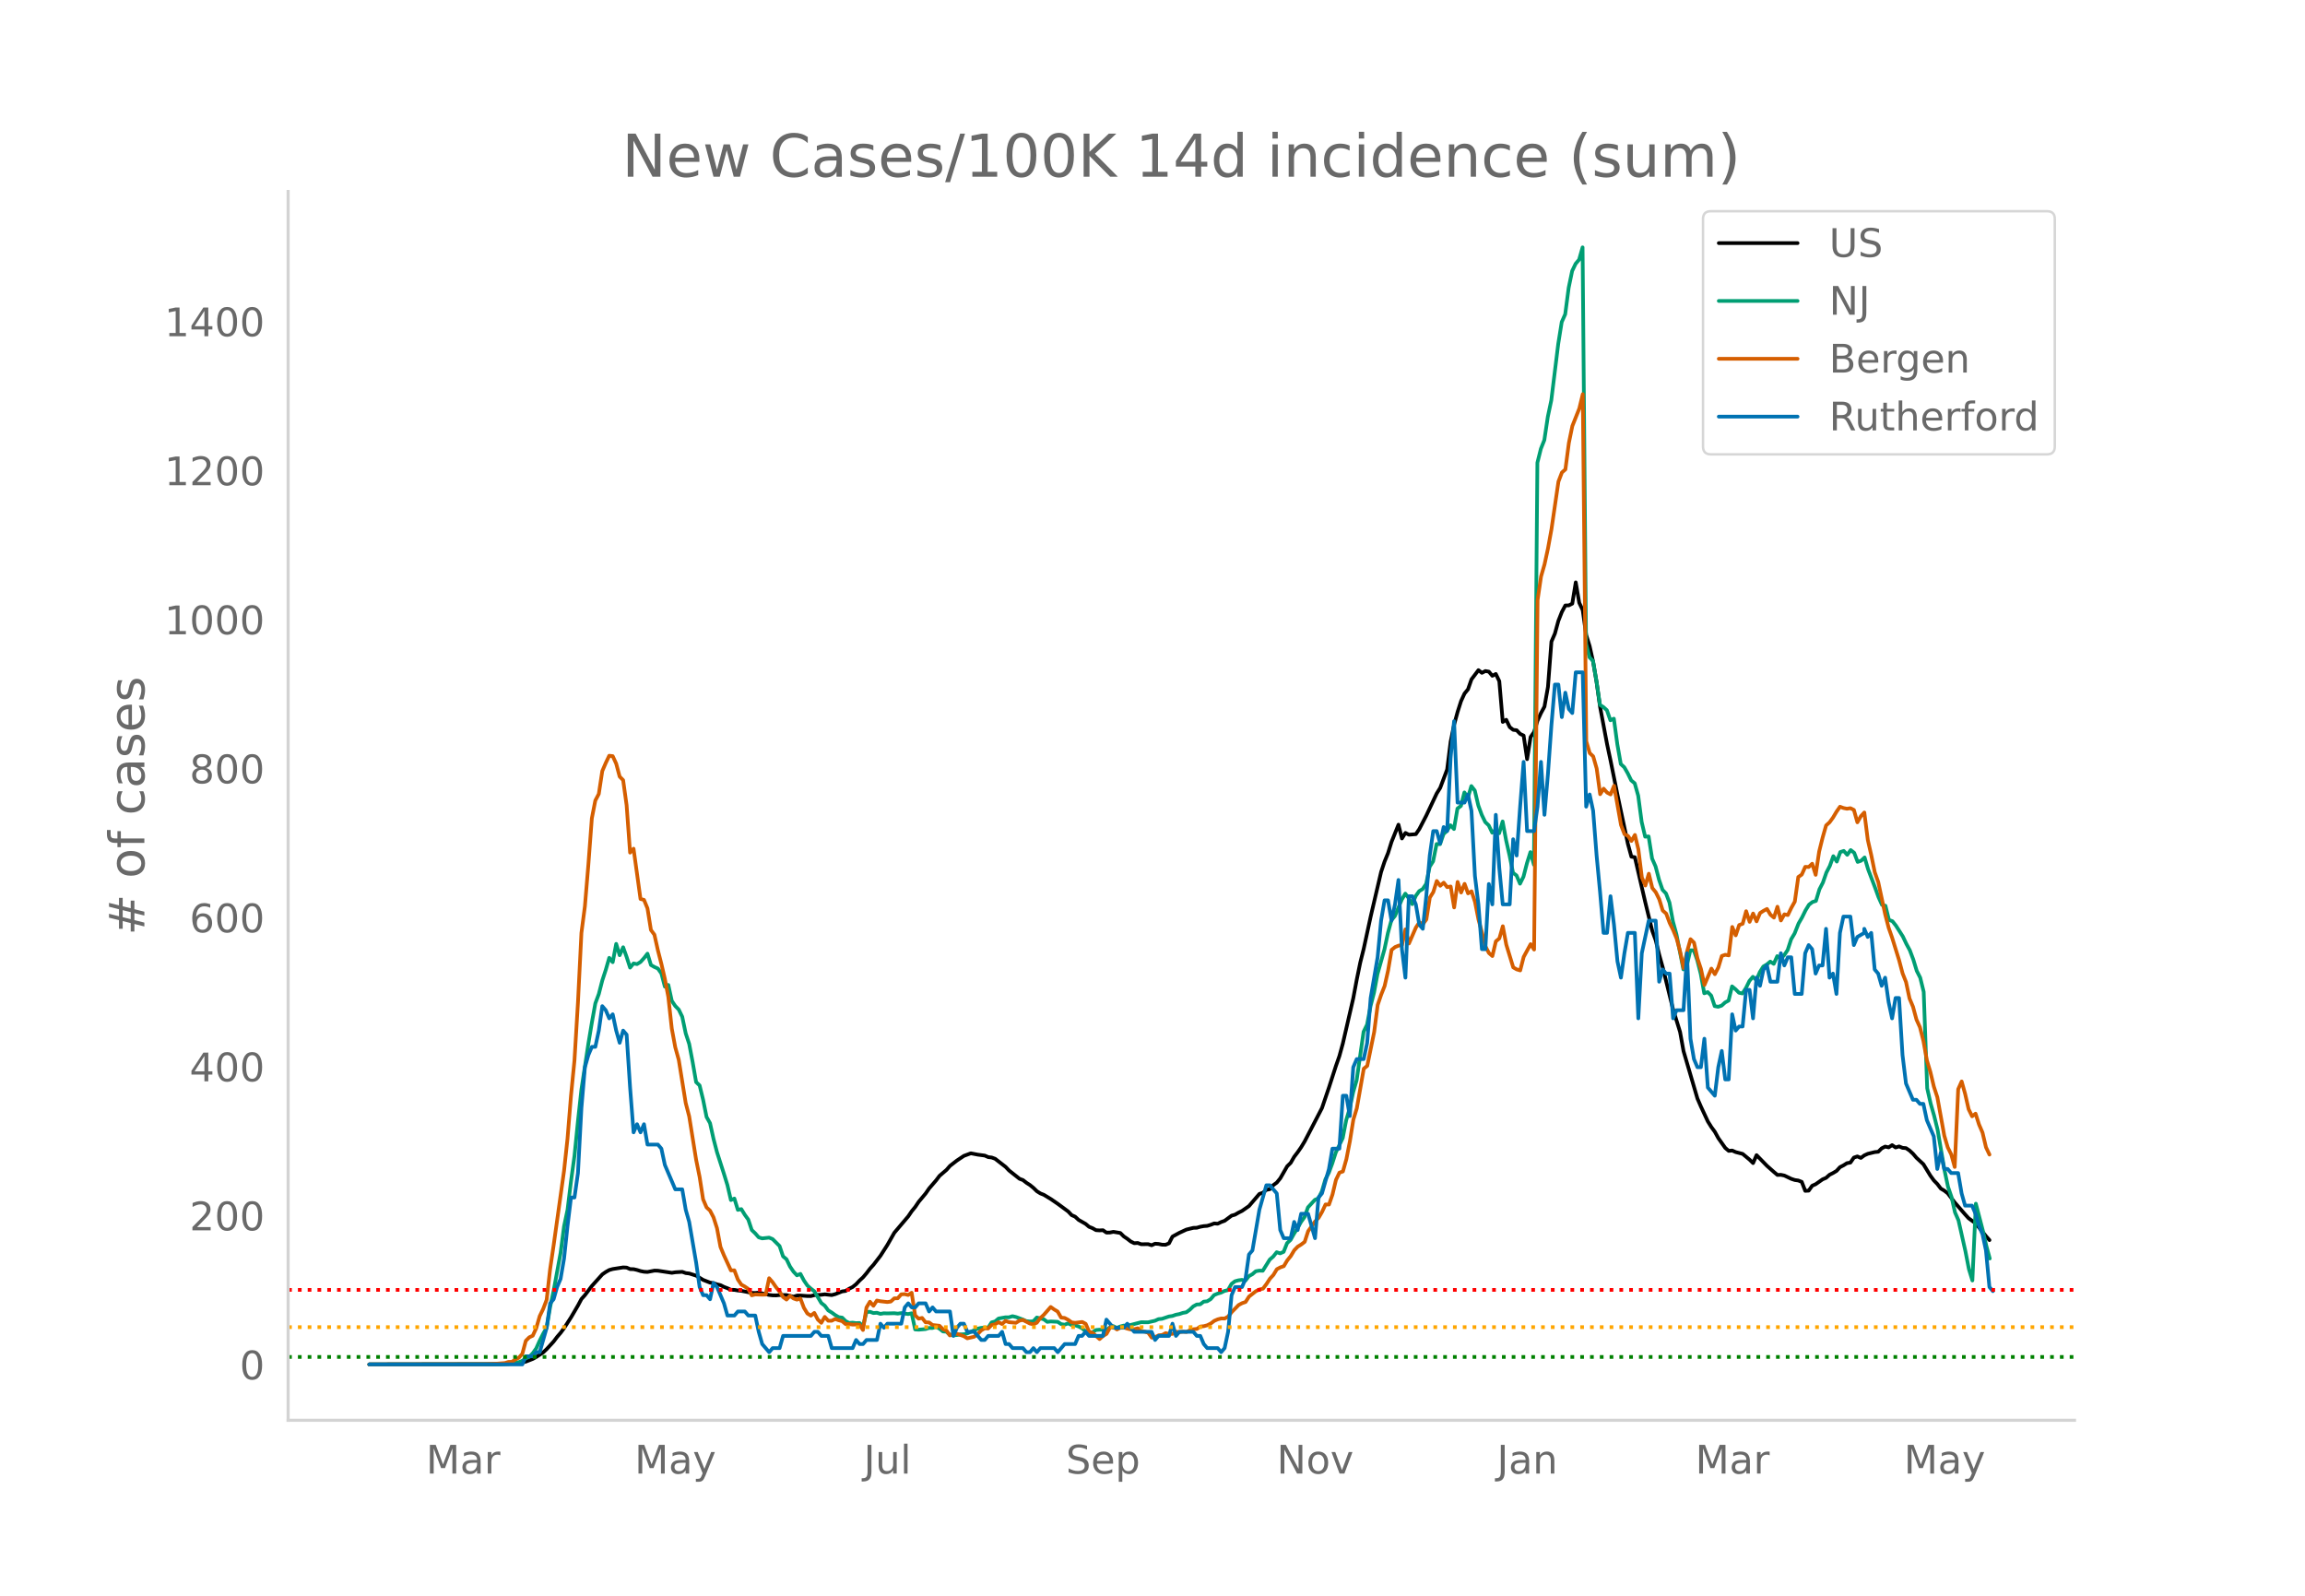 <svg height="864" viewBox="0 0 936 648" width="1248" xmlns="http://www.w3.org/2000/svg" xmlns:xlink="http://www.w3.org/1999/xlink"><defs><style>*{stroke-linecap:butt;stroke-linejoin:round}</style></defs><g id="figure_1"><path d="M0 648h936V0H0z" style="fill:#fff" id="patch_1"/><g id="axes_1"><path d="M117 576.72h725.4V77.76H117z" style="fill:none" id="patch_2"/><path clip-path="url(#pd2e41c1e1c)" d="m149.973 554.039 50.836-.089 5.648-.17 4.236-.273 1.412-.222 1.413-.366 2.824-1.1 1.412-.778 2.824-1.88 1.412-1.326 2.824-3.076 1.413-1.88 1.412-1.643 1.412-1.895 2.824-4.388 2.824-4.828 1.412-2.635 1.412-1.574 2.825-3.723 4.236-4.705 1.412-.982 1.412-.795 1.412-.396 4.237-.662 1.412.074 1.412.618 1.412.026 1.412.325 1.412.444 1.412.276 1.412.085 2.825-.55 1.412.038 5.648.862 1.412-.227 2.824-.173 1.413.5 1.412.167 2.824.887 2.824 1.718 2.824 1.105 1.412.217 1.413.499 1.412.313 1.412.713 1.412.536 1.412.657 1.412.012 1.412.252 1.412.133 4.237.847 1.412.026 1.412-.136 4.236.945 1.412.156 1.412.024 1.412-.149 2.825.01 2.824.664 1.412-.452 1.412-.023 2.824.213 1.412.008 1.413-.379 2.824-.15 1.412-.179 2.824.303 1.412-.378 2.824-1.116 1.413-.196 1.412-.877 1.412-.715 1.412-1.13 1.412-1.5 1.412-1.302 1.412-1.657 1.412-1.847 1.412-1.564 2.825-3.665 2.824-4.41 2.824-4.96 5.649-6.66 1.412-2.072 1.412-1.725 1.412-2.093 2.824-3.385 1.412-2.034 2.824-3.28 1.412-1.856 2.825-2.417 1.412-1.614 2.824-2.19 2.824-1.881 2.824-1.047 2.825.55 2.824.374 1.412.621 1.412.17 1.412.518 4.237 3.283 1.412 1.476 4.236 3.356 1.412.528 1.412 1.107 1.412.9 1.412 1.153 1.413 1.372 1.412.886 1.412.561 2.824 1.717 2.824 1.938 4.236 3.118 1.413 1.489 1.412.624 1.412 1.307 2.824 1.605 1.412 1.19 1.412.566 1.412.802 1.412.096 1.413-.075 1.412.974 1.412-.034 1.412-.283 2.824.47 1.412 1.405 1.412.945 1.412 1.105 1.413.696 1.412-.093 1.412.508 2.824-.03 1.412.446 1.412-.629 1.412.1 1.412.297 1.413.04 1.412-.586 1.412-2.745 2.824-1.537 2.824-1.305 2.824-.696 1.412-.043 1.413-.413 1.412-.258 1.412-.102 1.412-.432 1.412-.55 1.412.119 1.412-.688 1.412-.505 2.825-2.088 1.412-.403 1.412-.826 1.412-.69 2.824-1.968 4.236-4.943 1.413-.459 1.412-1.182 1.412-.279 1.412-1.635 1.412-1.034 1.412-1.728 2.824-4.91 1.412-1.377 1.413-2.454 1.412-1.843 1.412-2.031 1.412-2.333 7.06-13.603 2.825-8.302 2.824-8.746 1.412-4.03 1.412-5.144 4.236-18.378 1.412-7.525 1.413-6.898 1.412-5.623 2.824-13.07 4.236-18.109 1.412-4.242 1.412-3.45 1.413-4.544 2.824-7 1.412 5.6 1.412-2.249 1.412.727 2.824-.227 1.412-2.085 2.825-5.456 4.236-8.989 1.412-2.264 2.824-7.47 1.412-11.278 1.412-6.885 1.413-5.188 1.412-4.412 1.412-3.068 1.412-1.725 1.412-4.041 2.824-3.734 1.412 1.084 1.412-.723 1.413.247 1.412 1.68 1.412-.742 1.412 2.92 1.412 16.556 1.412-.869 1.412 2.962 1.412 1.113 1.412.173 1.413 1.476 1.412.683 1.412 9.583 1.412-8.985 1.412-2.03 1.412-4.64 1.412-3.077 1.412-2.6 1.412-7.999 1.413-18.41 1.412-3.249 1.412-5.182 1.412-3.592 1.412-2.65 1.412-.034 1.412-.711 1.412-8.638 1.412 8.284 1.413 2.995 1.412 10.09 1.412 4.55 1.412 6.368 1.412 8.3 1.412 10.026 2.824 15.042 1.412 6.638 2.825 13.994 4.236 19.95 1.412 5.165 1.412.219 4.236 18.327 2.825 11.54 1.412 3.885 1.412 5.803 1.412 5.09 4.236 17.187 2.825 9.106 1.412 7.817 5.648 19.255 1.412 3.246 2.824 6.05 1.413 2.263 1.412 1.918 1.412 2.565 2.824 3.995 1.412 1.187 1.412-.131 1.412.627 2.824.733 2.825 2.348 1.412 1.39 1.412-3.225 4.236 4.347 2.824 2.496 1.413 1.19 1.412-.042 1.412.293 2.824 1.342 1.412.467 1.412.2 1.412.545 1.412 3.655 1.413-.082 1.412-1.99 1.412-.626 2.824-1.974 1.412-.601 1.412-1.253 1.412-.712 1.412-.842 1.413-1.539 1.412-.724 1.412-.89 1.412-.241 1.412-2.028 1.412-.475 1.412.62 1.412-1.042 1.412-.64 2.825-.694 1.412-.134 1.412-1.39 1.412-.718 1.412.327 1.412-.91 1.412.954 1.412-.436 1.412.587 1.413.117 1.412.95 1.412 1.316 1.412 1.644 2.824 2.629 2.824 4.63 1.412 1.934 1.413 1.456 1.412 1.858 1.412.835 1.412 1.096 2.824 3.71 4.236 4.864 1.413 1.547 2.824 2.055 2.824 3.435 1.412 1.792 1.412 1.59h0" style="fill:none;stroke:#000;stroke-linecap:round;stroke-width:1.5" id="line2d_1"/><path clip-path="url(#pd2e41c1e1c)" d="m149.973 554.04 53.66-.099 4.236-.235 2.824-.579 1.412-.538 1.413-1.046 1.412-.542 1.412-1.498 1.412-1.963 1.412-3.15 1.412-2.818 1.412-2.449 1.412-8.407 1.412-6.568 2.825-15.373 1.412-10.806 1.412-6.704 1.412-11.582 1.412-10.311 1.412-14.117 1.412-12.907 2.825-18.592 1.412-8.5 1.412-7.814 1.412-3.801 1.412-5.492 1.412-4.306 1.412-4.895 1.412 1.758 1.412-7.426 1.413 4.609 1.412-3.243 1.412 3.934 1.412 4.347 1.412-1.703 1.412.272 1.412-.868 1.412-1.557 1.412-1.82 1.412 4.613 1.413.804 1.412.627 1.412 1.99 1.412 5.354 1.412-.688 1.412 6.47 1.412 2.084 1.412 1.451 1.412 2.91 1.413 6.744 1.412 4.282 1.412 7.43 1.412 8.104 1.412 1.321 1.412 5.778 1.412 7.044 1.412 2.51 1.412 6.371 1.413 5.42 2.824 8.792 1.412 4.575 1.412 6.07 1.412-.613 1.412 4.599 1.412-.304 1.412 2.29 1.413 1.948 1.412 4.245 1.412 1.352 1.412 1.618 1.412.43 2.824-.307 1.412.586 2.824 2.82 1.413 4.197 1.412 1.182 1.412 2.94 1.412 2.081 1.412 1.502 1.412-.586 1.412 2.654 1.412 2.061 1.412 1.27 1.413 1.07 2.824 4.763 1.412 1.1 1.412 1.91 1.412.856 1.412 1.035 1.412.838 1.412.198 1.413 1.42 1.412.747 1.412-.126 1.412.204 1.412-.068 1.412 1.335 1.412-5.75 1.412-.136 1.412.518 1.413-.113 1.412.45 1.412-.245 1.412.054 2.824-.078 1.412.16 1.412-.208 2.825.395 1.412-.32 1.412 6.564 1.412.102 2.824-.245 1.412-.456 1.412.006 1.412-.439 1.412.705 1.413 1.145 1.412.095 1.412 1.363 1.412.099 1.412-.09 1.412-.282 1.412-.037 1.412-.34 4.237-1.953 1.412-.306 1.412-.123 1.412.065 1.412-2.18 1.412-.362 1.412-1.199 2.825-.5h1.412l1.412-.45 1.412.334 2.824 1.042 1.412.65 1.412.134 1.412-.079 1.413-1.54 2.824.72 1.412 1.049 1.412-.164 2.824.14 1.412.933 1.412.239 1.412-.549 1.413.668 1.412.112 1.412.484 1.412.725 1.412 1.19 1.412.722 1.412-.242 1.412-.947 1.412-.126 2.825.04 1.412-.947 1.412-.541 1.412.695 1.412-.555 1.412-.365 1.412.085 2.825-.715 2.824-.736 2.824.03 2.824-.64 1.412-.65 1.412-.13 2.825-.947 1.412-.204 1.412-.508 1.412-.269 1.412-.477 1.412-.252 1.412-1.025 1.412-1.366 1.412-.767 1.413-.068 1.412-1.083 1.412-.153 1.412-.862 1.412-1.656 1.412-.59 1.412-.404 1.412-.692 1.412-.344 1.413-2.5 1.412-1.08 1.412-.389 1.412-.18 1.412.306 1.412-1.812 1.412-.787 1.412-1.216 1.412-.238 1.413.044 2.824-4.53 1.412-1.223 1.412-1.775 1.412.463 1.412-.613 1.412-3.56 1.412-1.288 1.413-2.544 1.412-2.245 1.412-2.49 1.412-1.973 1.412-3.972 2.824-3.055 1.412-.6 1.412-2.847 1.412-4.814 1.413-2.725 1.412-3.802 1.412-4.404 2.824-5.88 1.412-7.256 1.412-4.752 1.412-6.615 1.412-4.84 2.825-19.707 1.412-2.899 1.412-7.501 1.412-5.488 1.412-7.562 2.824-9.988 1.412-6.66 1.413-5.188 1.412-1.696 2.824-6.728 1.412-2.378 1.412 1.877 1.412 2.381 1.412-3.307 1.412-1.976 1.413-.848 1.412-2.082 1.412-6.939 1.412-2.231 1.412-7.024 1.412.061 1.412-4.091 1.412-1.376 1.412-2.204 1.412 1.516 1.413-8.305 1.412-1.073 1.412-5.478 1.412 2.18 1.412-4.762 1.412 1.833 1.412 6.019 1.412 3.86 1.412 2.912 1.413 1.335 1.412 2.974 1.412-1.179 1.412 1.418 1.412-4.804 1.412 7.634 1.412 6.248 1.412 6.997 1.412 1.052 1.413 3.349 1.412-2.865 1.412-5.467 1.412-4.497 1.412 5.127 1.412-163.242 1.412-5.658 1.412-3.553 1.412-9.453 1.413-6.68 2.824-22.953 1.412-8.833 1.412-3.165 1.412-10.764 1.412-6.8 1.412-2.943 1.412-1.662 1.413-4.994 1.412 160.919 1.412 5.576 1.412 1.407 1.412 8.281 1.412 9.61 1.412.896 1.412 1.274 1.412 4.067 1.412-.647 1.413 10.45 1.412 7.993 1.412 1.29 1.412 2.47 1.412 2.889 1.412 1.151 1.412 5.032 1.412 10.655 1.412 5.992 1.413-.095 1.412 8.986 1.412 3.202 1.412 5.39 1.412 4.084 1.412 1.498 1.412 3.714 1.412 7.678 1.412 5.167 2.825 14.274 1.412-1.646 1.412-6.125 1.412.045 1.412 4.026 1.412 5.56 1.412 7.838 1.412-.487 1.413 1.427 1.412 4.265 1.412.276 1.412-.467 1.412-1.288 1.412-.756 1.412-5.78 1.412 1.171 1.412 1.424 1.412.283 1.413-2.221 1.412-2.875 1.412-1.666 1.412 1.352 1.412-3.297 1.412-2.238 1.412-.814 1.412-1.182 1.412.913 1.413-3.134 1.412 1.09 1.412-1.458 1.412-2.116 1.412-4.357 1.412-2.364L730.35 375l1.412-2.446 1.412-2.875 1.413-2.306 1.412-1.094 1.412-.443 1.412-4.71 1.412-2.723 1.412-4.07 1.412-2.722 1.412-3.938 1.412 2.194 1.413-3.87 1.412-.467 1.412 1.581 1.412-1.918 1.412 1.09 1.412 3.717 1.412-.494 1.412-1.322 1.412 4.79 2.825 7.443 1.412 3.9 1.412 3.13 1.412.358 1.412 5.757 1.412.504 1.412 1.782 2.824 4.428 1.413 2.974 1.412 2.61 1.412 3.754 1.412 4.629 1.412 2.78 1.412 5.767 1.412 39.11 1.412 6.234 1.412 4.946 1.413 5.702 2.824 16.545 1.412 6.647 1.412 4.087 1.412 6.251 1.412 3.223 2.824 12.55 1.413 7.265 1.412 4.616 1.412-31.193 2.824 10.86 1.412 6.186 1.412 5.225h0" style="fill:none;stroke:#009e73;stroke-linecap:round;stroke-width:1.5" id="line2d_2"/><path clip-path="url(#pd2e41c1e1c)" d="m149.973 554.04 46.6-.097 4.236-.13 4.236-.325 1.412-.454 1.412-.033 1.412-.94 1.412-.747 1.412-1.558 1.413-5.29 1.412-1.429 1.412-.649 1.412-3.051 1.412-4.9 1.412-2.922 1.412-3.7 1.412-12.496 1.412-9.575 4.237-30.282 1.412-13.113 1.412-17.397 1.412-14.313 1.412-23.434 1.412-28.367 1.412-10.776 1.413-16.975 1.412-18.792 1.412-7.238 1.412-2.662 1.412-9.282 1.412-3.278 1.412-2.954 1.412.162 1.412 3.019 1.413 5.29 1.412 1.428 1.412 10.16 1.412 19.279 1.412-1.59 2.824 20.415 1.412.357 1.412 3.44 1.412 8.796 1.413 1.915 1.412 6.329 1.412 5.485 1.412 6.07 1.412 7.367 1.412 12.886 1.412 7.595 1.412 5.063 2.825 17.527 1.412 5.42 2.824 17.656 1.412 6.946 1.412 9.088 1.412 3.31 1.412 1.299 1.412 2.726 1.413 4.415 1.412 7.594 1.412 3.408 2.824 6.135 1.412-.033 1.412 3.733 1.412 2.077 1.412.779 1.413.974 1.412 2.596 1.412-.357 2.824.098 1.412-.033 1.412-6.653 1.412 1.622 1.412 2.045 1.412 1.753 1.413 2.207 1.412 1.038 1.412-1.525 1.412 1.071 1.412.487 1.412-.454 1.412 3.765 1.412 2.304 1.412.876 1.413-1.103 1.412 2.694 1.412 1.33 1.412-2.401 1.412 1.558h1.412l1.412-.714 1.412.519 1.412.357 1.413 1.2h1.412l1.412.195 1.412-.032 1.412.097 1.412 2.143 1.412-9.12 1.412-2.37 1.412 1.655 1.413-2.142 1.412.292 2.824.325 1.412-.195 1.412-1.298 1.412-.033 1.412-1.59 1.412-.098 1.413.357 1.412-.908 1.412 9.185 1.412 1.33 1.412-.291 1.412 1.785 1.412.032 1.412 1.039 2.824.324 1.413 1.364 1.412.551 1.412 2.013 1.412-.78 1.412.098 2.824.974 1.412.876 2.825-.65 1.412-1.103 1.412-1.46 1.412-.844 1.412.065 1.412-1.428 1.412-.292 1.412-.844 1.412.746 1.413-1.266 1.412.52 2.824.26 1.412-.877 1.412-.292 2.824 1.46 1.412.325 1.413-.649 1.412-1.883 1.412-1.298 2.824-3.213 1.412 1.006 1.412.844 1.412 2.467 1.412.13 1.412.746L435.22 537l1.412.162 2.824-.357 1.412.747 1.412 3.18 1.412.52 2.824 2.5 1.413-1.267 1.412-.844 1.412-2.564 1.412-.227 1.412 1.006 1.412-.746 1.412-.065 1.412.487 1.412.324 1.413-.13 1.412-.357 1.412 1.169 1.412.195 1.412.454 1.412 1.98 1.412-.162 1.412-.78 1.412-.13 1.413-.746 1.412.325 1.412-.033 1.412-.843 1.412.13 1.412-.195 1.412.13 1.412-.715 1.412-.389 1.412-.13 1.413-.974 1.412-.13 1.412-.389 1.412-.714 1.412-1.071 1.412-.617 1.412-.357 1.412.033 1.412-.812 1.413-1.785 2.824-2.888 1.412-.747 1.412-.487 1.412-2.207 2.824-2.207 1.412-.65 1.413-.356 1.412-1.85 1.412-2.175 1.412-1.525 1.412-2.337 1.412-.747 1.412-.486 1.412-2.37 1.412-1.72 1.413-2.37 1.412-1.46 1.412-.876 1.412-1.071 1.412-4.35 2.824-3.96 1.412-1.427 1.412-2.435 1.412-3.018 1.413.032 1.412-4.057 1.412-5.94 1.412-2.953 1.412-.487 1.412-4.998 1.412-7.206 1.412-8.795 1.412-4.642 2.825-16.098 1.412-1.136 2.824-13.795 1.412-10.938 1.412-4.154 1.412-3.538 1.412-6.296 1.413-8.374 1.412-1.136 1.412-.584 1.412-.26 1.412-6.362 1.412 5.745 2.824-6.491 1.412-2.11 1.413.747 1.412-1.883 1.412-8.893 1.412-2.24 1.412-4.511 1.412 1.947 1.412-1.266 1.412 1.818 1.412-.26 1.412 8.504 1.413-10.354 1.412 4.285 1.412-3.506 1.412 3.863 1.412-.844 1.412 4.317 1.412 7.173 1.412 5.193 1.412 5.68 1.413 2.694 1.412 1.233 1.412-5.972 1.412-1.169 1.412-4.966 1.412 7.498 2.824 9.218 1.412.811 1.413.422 1.412-5.485 2.824-5.193 1.412 2.207 1.412-141.902 1.412-9.607 1.412-4.9 1.412-6.525 1.413-7.79 2.824-19.311 1.412-3.7 1.412-1.233 1.412-10.744 1.412-6.88 2.824-7.109 1.413-5.842 1.412 140.928 1.412 4.836 1.412 1.33 1.412 4.934 1.412 10.419 1.412-2.24 1.412 1.59 1.412.747 1.412-3.505 2.825 15.936 1.412 3.7 1.412.714 1.412 2.045 1.412-2.434 1.412 5.874 1.412 11.393 1.412 3.278 1.413-4.804 1.412 5.81 1.412 1.72 1.412 2.857 1.412 4.576 1.412 1.233 1.412 3.798 1.412 2.888 1.412 3.408 1.413 5.258 1.412 6.784 1.412-6.719 1.412-5.03 1.412 1.395 1.412 6.427 1.412 4.251 1.412 6.524 2.825-6.653 1.412 2.272 1.412-2.727 1.412-4.674 1.412-.486 1.412.26 1.412-11.555 1.412 3.408 1.412-4.187 1.412-.52 1.413-5.095 1.412 4.316 1.412-3.375 1.412 3.18 1.412-3.375 1.412-.909 1.412-.746 1.412 2.337 1.412 1.168 1.413-4.414 1.412 5.583 1.412-2.5 1.412.293 1.412-2.922 1.412-2.531 1.412-9.997 1.412-.974 1.412-3.148 1.413.065 1.412-1.33 1.412 4.51 1.412-9.444 1.412-5.68 1.412-4.934 1.412-1.265 1.412-1.948 1.412-2.37 1.413-2.012 1.412.52 1.412.292 1.412-.227 1.412.714 1.412 5.03 1.412-2.466 1.412-1.526 1.412 11.133 1.412 6.2 1.413 6.913 1.412 3.992 2.824 13.145 1.412 5.453 1.412 4.024 2.824 9.12 1.412 5.324 1.413 3.57 1.412 6.653 1.412 3.344 1.412 5.225 1.412 3.116 1.412 5.583 1.412 7.854 1.412 4.706 1.412 5.94 1.413 4.317 2.824 15.611 1.412 4.772 1.412 2.856 1.412 5.096 1.412-31.581 1.412-3.148 1.412 5.063 1.413 6.2 1.412 2.888 1.412-1.071 1.412 4.414 1.412 3.278 1.412 5.972 1.412 2.954h0" style="fill:none;stroke:#d55e00;stroke-linecap:round;stroke-width:1.5" id="line2d_3"/><path clip-path="url(#pd2e41c1e1c)" d="M149.973 554.04h62.132l1.413-3.306h2.824l1.412-1.653h1.412l2.824-9.919 1.412-9.918 1.412-1.653 1.413-4.96 1.412-3.306 1.412-8.265 1.412-13.225 1.412-11.571h1.412l1.412-9.919 1.412-26.45 1.412-16.53 1.413-4.96 1.412-3.305h1.412l1.412-6.613 1.412-9.918 1.412 1.653 1.412 3.306 1.412-1.653 1.412 6.612 1.413 4.96 1.412-4.96 1.412 1.653 1.412 21.49 1.412 18.184 1.412-3.306 1.412 3.306 1.412-3.306 1.412 8.266h4.237l1.412 1.653 1.412 6.612 4.236 9.918h2.824l1.413 8.266 1.412 4.96 2.824 16.53 1.412 9.918 1.412 3.307h1.412l1.412 1.653 1.412-6.613 1.413 1.653 2.824 6.613 1.412 4.959h2.824l1.412-1.653h2.824l1.413 1.653h2.824l1.412 6.612 1.412 4.96 2.824 3.306 1.412-1.653h2.824l1.413-4.96h11.296l1.413-1.653h1.412l1.412 1.653h2.824l1.412 4.96h8.473l1.412-3.306 1.412 1.653h1.412l1.412-1.653h4.237l1.412-6.613 1.412 1.653 1.412-1.653h5.648l1.412-6.612 1.413-1.653 1.412 1.653h1.412l1.412-1.653h2.824l1.412 3.306 1.412-1.653 1.412 1.653h5.649l1.412 9.918 1.412-3.306 1.412-1.653h1.412l1.412 3.306h2.825l2.824 3.307h1.412l1.412-1.654h4.236l1.412-1.653 1.413 4.96h1.412l1.412 1.653h4.236l1.412 1.653h1.412l1.412-1.653 1.413 1.653 1.412-1.653h5.648l1.412 1.653 2.824-3.306h4.237l1.412-3.307h1.412l1.412-1.653 1.412 1.653h5.649l1.412-6.612 2.824 3.306h4.236l1.412-1.653 2.825 3.306h7.06l1.412 3.307 1.412-1.654h4.237l1.412-4.959 1.412 4.96 1.412-1.654h5.648l1.412 1.653h1.413l1.412 3.307 1.412 1.653h4.236l1.412 1.653 1.412-1.653 1.412-6.613 1.413-14.877 1.412-3.307h2.824l1.412-3.306 1.412-9.918 1.412-1.653 2.824-16.531 2.825-9.919h1.412l2.824 3.307 1.412 14.877 1.412 3.306h2.824l1.413-6.612 1.412 3.306 1.412-6.612h2.824l2.824 9.918 1.412-16.53 1.412-1.653 2.825-9.919 1.412-8.265h2.824l1.412-21.49h1.412l1.412 8.265 1.412-19.837 1.412-3.306h2.825l1.412-6.612 1.412-18.184 2.824-16.531 1.412-14.878 1.412-8.265h1.412l1.413 8.265 1.412-6.612 1.412-9.919 1.412 28.103 1.412 11.571 1.412-33.061h1.412l1.412 3.306 1.412 8.265 1.413 1.653 1.412-13.224 1.412-16.531 1.412-9.919h1.412l1.412 4.96 1.412-6.613 1.412 1.653 1.412-29.755 1.412-14.878 1.413 33.062h2.824l1.412-3.306 1.412 6.612 1.412 26.45 1.412 11.57 1.412 18.185h1.412l1.413-26.45 1.412 8.266 1.412-36.368 1.412 21.49 1.412 14.878h2.824l1.412-26.45 1.412 6.613 1.413-19.837 1.412-18.184 1.412 28.102h2.824l1.412-9.918 1.412-18.184 1.412 21.49 1.412-16.53 1.413-19.838 1.412-16.53h1.412l1.412 13.224 1.412-9.918 1.412 6.612 1.412 1.653 1.412-16.53h2.825l1.412 54.55 1.412-4.958 1.412 6.612 1.412 18.184 1.412 14.878 1.412 16.53h1.412l1.412-14.877 1.412 11.571 1.413 14.878 1.412 6.612 1.412-9.918 1.412-8.266h2.824l1.412 34.715 1.412-26.45 2.825-13.224h2.824l1.412 24.796 1.412-4.959 1.412 1.653h1.412l1.412 18.184 1.412-3.306h2.825l1.412-23.143 1.412 34.714 1.412 8.266 1.412 3.306h1.412l1.412-11.572 1.412 19.837 2.825 3.307 1.412-11.572 1.412-6.612 1.412 11.571h1.412l1.412-26.449 1.412 6.612 1.412-1.653h1.412l1.413-14.877h1.412l1.412 11.571 1.412-16.53 1.412 3.305 1.412-6.612 1.412-1.653 1.412 6.612h2.825l1.412-11.571 1.412 4.959 1.412-3.306h1.412l1.412 14.878h2.824l1.412-16.531 1.413-3.306 1.412 1.653 1.412 9.918 1.412-3.306h1.412l1.412-14.878 1.412 19.837 1.412-1.653 1.412 8.266 1.413-24.797 1.412-6.612h2.824l1.412 11.572 1.412-3.307 2.824-1.653v-1.653l1.412 3.306 1.412-1.653 1.413 14.878 1.412 1.653 1.412 4.96 1.412-3.307 1.412 9.919 1.412 6.612 1.412-8.265h1.412l1.412 23.143 1.413 11.571 2.824 6.613h1.412l1.412 1.653h1.412l1.412 6.612 2.824 6.612 1.413 13.225 1.412-6.612 1.412 6.612h1.412l1.412 1.653h2.824l1.412 8.266 1.412 4.959h2.825l1.412 3.306 1.412 4.96 1.412 3.305 1.412 6.613 1.412 14.877 1.412 1.654h0" style="fill:none;stroke:#0072b2;stroke-linecap:round;stroke-width:1.5" id="line2d_4"/><path clip-path="url(#pd2e41c1e1c)" d="M117 551.014h725.4" style="fill:none;stroke:green;stroke-dasharray:1.5,2.475;stroke-dashoffset:0;stroke-width:1.5" id="line2d_5"/><path clip-path="url(#pd2e41c1e1c)" d="M117 538.912h725.4" style="fill:none;stroke:orange;stroke-dasharray:1.5,2.475;stroke-dashoffset:0;stroke-width:1.5" id="line2d_6"/><path clip-path="url(#pd2e41c1e1c)" d="M117 523.784h725.4" style="fill:none;stroke:red;stroke-dasharray:1.5,2.475;stroke-dashoffset:0;stroke-width:1.5" id="line2d_7"/><path d="M117 576.72V77.76" style="fill:none;stroke:#d3d3d3;stroke-linecap:square;stroke-linejoin:miter;stroke-width:1.25" id="patch_3"/><path d="M117 576.72h725.4" style="fill:none;stroke:#d3d3d3;stroke-linecap:square;stroke-linejoin:miter;stroke-width:1.25" id="patch_4"/><g id="matplotlib.axis_1"><g id="xtick_1"><g style="fill:#696969" transform="matrix(.16 0 0 -.16 173.006 598.378)" id="text_1"><defs><path d="M9.813 72.906h14.703l18.593-49.61 18.703 49.61h14.704V0H66.89v64.016l-18.797-50h-9.907l-18.796 50V0H9.813z" id="DejaVuSans-77"/><path d="M34.281 27.484q-10.89 0-15.093-2.484-4.204-2.484-4.204-8.5 0-4.781 3.157-7.594 3.156-2.797 8.562-2.797 7.485 0 12 5.297 4.516 5.297 4.516 14.078v2zm17.922 3.72V0H43.22v8.297Q40.14 3.328 35.547.953q-4.594-2.375-11.234-2.375-8.391 0-13.36 4.719Q6 8.016 6 15.922q0 9.219 6.172 13.906 6.187 4.688 18.437 4.688h12.61v.89q0 6.203-4.078 9.594-4.078 3.39-11.453 3.39-4.688 0-9.141-1.124-4.438-1.125-8.531-3.375v8.312q4.921 1.906 9.562 2.844 4.64.953 9.031.953 11.875 0 17.735-6.156 5.86-6.14 5.86-18.64z" id="DejaVuSans-97"/><path d="M41.11 46.297q-1.516.875-3.297 1.281Q36.03 48 33.89 48q-7.625 0-11.703-4.953-4.079-4.953-4.079-14.234V0H9.08v54.688h9.03v-8.5q2.844 4.984 7.375 7.39Q30.031 56 36.531 56q.922 0 2.047-.125 1.125-.11 2.484-.36z" id="DejaVuSans-114"/></defs><use xlink:href="#DejaVuSans-77"/><use x="86.279" xlink:href="#DejaVuSans-97"/><use x="147.559" xlink:href="#DejaVuSans-114"/></g></g><g id="xtick_2"><g style="fill:#696969" transform="matrix(.16 0 0 -.16 257.698 598.378)" id="text_2"><defs><path d="M32.172-5.078q-3.797-9.766-7.422-12.735-3.61-2.984-9.656-2.984H7.906v7.516h5.282q3.703 0 5.75 1.765Q21-9.766 23.483-3.219l1.61 4.094-22.11 53.813H12.5l17.094-42.766 17.093 42.766h9.516z" id="DejaVuSans-121"/></defs><use xlink:href="#DejaVuSans-77"/><use x="86.279" xlink:href="#DejaVuSans-97"/><use x="147.559" xlink:href="#DejaVuSans-121"/></g></g><g id="xtick_3"><g style="fill:#696969" transform="matrix(.16 0 0 -.16 350.724 598.378)" id="text_3"><defs><path d="M9.813 72.906h9.859V5.078q0-13.187-5-19.14-5-5.954-16.094-5.954h-3.75v8.297h3.078q6.531 0 9.219 3.672Q9.813-4.39 9.813 5.078z" id="DejaVuSans-74"/><path d="M8.5 21.578v33.11h8.984V21.922q0-7.766 3.016-11.656 3.031-3.875 9.094-3.875 7.265 0 11.484 4.64 4.234 4.64 4.234 12.656v31h8.985V0h-8.984v8.406Q42.047 3.422 37.718 1q-4.313-2.422-10.032-2.422-9.421 0-14.312 5.86Q8.5 10.296 8.5 21.578zM31.11 56z" id="DejaVuSans-117"/><path d="M9.422 75.984h8.984V0H9.422z" id="DejaVuSans-108"/></defs><use xlink:href="#DejaVuSans-74"/><use x="29.492" xlink:href="#DejaVuSans-117"/><use x="92.871" xlink:href="#DejaVuSans-108"/></g></g><g id="xtick_4"><g style="fill:#696969" transform="matrix(.16 0 0 -.16 432.848 598.378)" id="text_4"><defs><path d="M53.516 70.516V60.89q-5.61 2.687-10.594 4-4.984 1.328-9.625 1.328-8.047 0-12.422-3.125t-4.375-8.89q0-4.845 2.906-7.313 2.907-2.453 11.016-3.97l5.953-1.218q11.031-2.11 16.281-7.406 5.25-5.297 5.25-14.172 0-10.61-7.11-16.078-7.093-5.469-20.812-5.469-5.172 0-11.015 1.172Q13.14.922 6.89 3.219v10.156q6-3.36 11.765-5.078 5.766-1.703 11.328-1.703 8.438 0 13.032 3.312 4.593 3.328 4.593 9.485 0 5.359-3.297 8.39-3.296 3.032-10.812 4.547L27.484 33.5q-11.03 2.188-15.968 6.875-4.922 4.688-4.922 13.047 0 9.672 6.812 15.234 6.813 5.563 18.766 5.563 5.14 0 10.453-.938 5.328-.922 10.89-2.765z" id="DejaVuSans-83"/><path d="M56.203 29.594v-4.39H14.891q.593-9.282 5.593-14.142 5-4.859 13.938-4.859 5.172 0 10.031 1.266 4.86 1.265 9.656 3.812v-8.5Q49.266.734 44.187-.344 39.11-1.422 33.892-1.422q-13.094 0-20.735 7.61-7.64 7.625-7.64 20.625 0 13.421 7.25 21.296Q20.016 56 32.328 56q11.031 0 17.453-7.11 6.422-7.093 6.422-19.296zm-8.984 2.64q-.094 7.36-4.125 11.75-4.032 4.407-10.672 4.407-7.516 0-12.031-4.25-4.516-4.25-5.203-11.97z" id="DejaVuSans-101"/><path d="M18.11 8.203v-29H9.077v75.484h9.031v-8.296q2.844 4.875 7.157 7.234Q29.594 56 35.594 56q9.968 0 16.187-7.906 6.235-7.907 6.235-20.797T51.78 6.484q-6.218-7.906-16.187-7.906-6 0-10.328 2.375-4.313 2.375-7.157 7.25zm30.578 19.094q0 9.906-4.079 15.547-4.078 5.64-11.203 5.64-7.14 0-11.218-5.64-4.079-5.64-4.079-15.547 0-9.906 4.078-15.547 4.079-5.64 11.22-5.64 7.124 0 11.202 5.64t4.078 15.547z" id="DejaVuSans-112"/></defs><use xlink:href="#DejaVuSans-83"/><use x="63.477" xlink:href="#DejaVuSans-101"/><use x="125" xlink:href="#DejaVuSans-112"/></g></g><g id="xtick_5"><g style="fill:#696969" transform="matrix(.16 0 0 -.16 518.451 598.378)" id="text_5"><defs><path d="M9.813 72.906h13.28l32.329-60.984v60.984h9.562V0h-13.28L19.39 60.984V0H9.813z" id="DejaVuSans-78"/><path d="M30.61 48.39q-7.22 0-11.422-5.64-4.204-5.64-4.204-15.453 0-9.813 4.172-15.453 4.188-5.64 11.453-5.64 7.188 0 11.375 5.655 4.203 5.672 4.203 15.438 0 9.719-4.203 15.406-4.187 5.688-11.375 5.688zm0 7.61q11.718 0 18.406-7.625 6.703-7.61 6.703-21.078 0-13.422-6.703-21.078-6.688-7.64-18.407-7.64-11.765 0-18.437 7.64-6.656 7.656-6.656 21.078 0 13.469 6.656 21.078Q18.844 56 30.609 56z" id="DejaVuSans-111"/><path d="M2.984 54.688H12.5L29.594 8.797l17.093 45.89h9.516L35.687 0H23.485z" id="DejaVuSans-118"/></defs><use xlink:href="#DejaVuSans-78"/><use x="74.805" xlink:href="#DejaVuSans-111"/><use x="135.986" xlink:href="#DejaVuSans-118"/></g></g><g id="xtick_6"><g style="fill:#696969" transform="matrix(.16 0 0 -.16 607.872 598.378)" id="text_6"><defs><path d="M54.89 33.016V0h-8.984v32.719q0 7.765-3.031 11.61-3.031 3.858-9.078 3.858-7.281 0-11.484-4.64-4.204-4.625-4.204-12.64V0H9.08v54.688h9.03v-8.5q3.235 4.937 7.594 7.374Q30.078 56 35.797 56q9.422 0 14.25-5.828 4.844-5.828 4.844-17.156z" id="DejaVuSans-110"/></defs><use xlink:href="#DejaVuSans-74"/><use x="29.492" xlink:href="#DejaVuSans-97"/><use x="90.771" xlink:href="#DejaVuSans-110"/></g></g><g id="xtick_7"><g style="fill:#696969" transform="matrix(.16 0 0 -.16 688.425 598.378)" id="text_7"><use xlink:href="#DejaVuSans-77"/><use x="86.279" xlink:href="#DejaVuSans-97"/><use x="147.559" xlink:href="#DejaVuSans-114"/></g></g><g id="xtick_8"><g style="fill:#696969" transform="matrix(.16 0 0 -.16 773.118 598.378)" id="text_8"><use xlink:href="#DejaVuSans-77"/><use x="86.279" xlink:href="#DejaVuSans-97"/><use x="147.559" xlink:href="#DejaVuSans-121"/></g></g></g><g id="matplotlib.axis_2"><g id="ytick_1"><g style="fill:#696969" transform="matrix(.16 0 0 -.16 97.32 560.119)" id="text_9"><defs><path d="M31.781 66.406q-7.61 0-11.453-7.5Q16.5 51.422 16.5 36.375q0-14.984 3.828-22.484 3.844-7.5 11.453-7.5 7.672 0 11.5 7.5 3.844 7.5 3.844 22.484 0 15.047-3.844 22.531-3.828 7.5-11.5 7.5zm0 7.813q12.266 0 18.735-9.703 6.468-9.688 6.468-28.141 0-18.406-6.468-28.11-6.47-9.687-18.735-9.687-12.25 0-18.718 9.688-6.47 9.703-6.47 28.109 0 18.453 6.47 28.14Q19.53 74.22 31.78 74.22z" id="DejaVuSans-48"/></defs><use xlink:href="#DejaVuSans-48"/></g></g><g id="ytick_2"><g style="fill:#696969" transform="matrix(.16 0 0 -.16 76.96 499.606)" id="text_10"><defs><path d="M19.188 8.297h34.421V0H7.33v8.297q5.609 5.812 15.296 15.594 9.703 9.797 12.188 12.64 4.734 5.313 6.609 9 1.89 3.688 1.89 7.25 0 5.813-4.078 9.469-4.078 3.672-10.625 3.672-4.64 0-9.797-1.61-5.14-1.609-11-4.89v9.969Q13.767 71.78 18.938 73q5.188 1.219 9.485 1.219 11.328 0 18.062-5.672 6.735-5.656 6.735-15.125 0-4.5-1.688-8.531-1.672-4.016-6.125-9.485-1.218-1.422-7.765-8.187-6.532-6.766-18.453-18.922z" id="DejaVuSans-50"/></defs><use xlink:href="#DejaVuSans-50"/><use x="63.623" xlink:href="#DejaVuSans-48"/><use x="127.246" xlink:href="#DejaVuSans-48"/></g></g><g id="ytick_3"><g style="fill:#696969" transform="matrix(.16 0 0 -.16 76.96 439.093)" id="text_11"><defs><path d="M37.797 64.313 12.89 25.39h24.906zm-2.594 8.593H47.61V25.391h10.407v-8.203H47.609V0h-9.812v17.188H4.89v9.515z" id="DejaVuSans-52"/></defs><use xlink:href="#DejaVuSans-52"/><use x="63.623" xlink:href="#DejaVuSans-48"/><use x="127.246" xlink:href="#DejaVuSans-48"/></g></g><g id="ytick_4"><g style="fill:#696969" transform="matrix(.16 0 0 -.16 76.96 378.58)" id="text_12"><defs><path d="M33.016 40.375q-6.641 0-10.532-4.547-3.875-4.531-3.875-12.437 0-7.86 3.875-12.438 3.891-4.562 10.532-4.562 6.64 0 10.515 4.562 3.875 4.578 3.875 12.438 0 7.906-3.875 12.437-3.875 4.547-10.515 4.547zm19.578 30.922v-8.984q-3.719 1.75-7.5 2.671-3.782.938-7.5.938-9.766 0-14.922-6.594-5.14-6.594-5.875-19.922 2.875 4.25 7.219 6.516 4.359 2.266 9.578 2.266 10.984 0 17.36-6.672 6.374-6.657 6.374-18.125 0-11.235-6.64-18.032-6.641-6.78-17.672-6.78-12.657 0-19.344 9.687-6.688 9.703-6.688 28.109 0 17.281 8.204 27.563 8.203 10.28 22.015 10.28 3.719 0 7.5-.734t7.89-2.187z" id="DejaVuSans-54"/></defs><use xlink:href="#DejaVuSans-54"/><use x="63.623" xlink:href="#DejaVuSans-48"/><use x="127.246" xlink:href="#DejaVuSans-48"/></g></g><g id="ytick_5"><g style="fill:#696969" transform="matrix(.16 0 0 -.16 76.96 318.068)" id="text_13"><defs><path d="M31.781 34.625q-7.031 0-11.062-3.766-4.016-3.765-4.016-10.343 0-6.594 4.016-10.36Q24.75 6.391 31.78 6.391q7.032 0 11.078 3.78 4.063 3.798 4.063 10.345 0 6.578-4.031 10.343-4.016 3.766-11.11 3.766zm-9.86 4.188q-6.343 1.562-9.89 5.906Q8.5 49.079 8.5 55.329q0 8.733 6.219 13.812 6.234 5.078 17.062 5.078 10.89 0 17.094-5.078 6.203-5.079 6.203-13.813 0-6.25-3.547-10.61-3.531-4.343-9.828-5.906 7.125-1.656 11.094-6.5 3.984-4.828 3.984-11.796 0-10.61-6.468-16.282-6.47-5.656-18.532-5.656-12.047 0-18.531 5.656-6.469 5.672-6.469 16.282 0 6.968 4 11.797 4.016 4.843 11.14 6.5zM18.314 54.39q0-5.657 3.53-8.828 3.548-3.172 9.938-3.172 6.36 0 9.938 3.172 3.593 3.171 3.593 8.828 0 5.672-3.593 8.843-3.578 3.172-9.938 3.172-6.39 0-9.937-3.172-3.532-3.172-3.532-8.843z" id="DejaVuSans-56"/></defs><use xlink:href="#DejaVuSans-56"/><use x="63.623" xlink:href="#DejaVuSans-48"/><use x="127.246" xlink:href="#DejaVuSans-48"/></g></g><g id="ytick_6"><g style="fill:#696969" transform="matrix(.16 0 0 -.16 66.78 257.555)" id="text_14"><defs><path d="M12.406 8.297h16.11v55.625l-17.532-3.516v8.985l17.438 3.515h9.86V8.296H54.39V0H12.406z" id="DejaVuSans-49"/></defs><use xlink:href="#DejaVuSans-49"/><use x="63.623" xlink:href="#DejaVuSans-48"/><use x="127.246" xlink:href="#DejaVuSans-48"/><use x="190.869" xlink:href="#DejaVuSans-48"/></g></g><g id="ytick_7"><g style="fill:#696969" transform="matrix(.16 0 0 -.16 66.78 197.043)" id="text_15"><use xlink:href="#DejaVuSans-49"/><use x="63.623" xlink:href="#DejaVuSans-50"/><use x="127.246" xlink:href="#DejaVuSans-48"/><use x="190.869" xlink:href="#DejaVuSans-48"/></g></g><g id="ytick_8"><g style="fill:#696969" transform="matrix(.16 0 0 -.16 66.78 136.53)" id="text_16"><use xlink:href="#DejaVuSans-49"/><use x="63.623" xlink:href="#DejaVuSans-52"/><use x="127.246" xlink:href="#DejaVuSans-48"/><use x="190.869" xlink:href="#DejaVuSans-48"/></g></g><g style="fill:#696969" transform="matrix(0 -.2 -.2 0 58.62 379.813)" id="text_17"><defs><path d="M51.125 44H36.922l-4.11-16.313h14.313zm-7.328 27.781-5.078-20.265h14.265L58.11 71.78h7.813L60.89 51.516h15.234V44h-17.14l-4-16.313h15.53V20.22H53.079L48 0h-7.813l5.032 20.219H30.906L25.875 0h-7.86l5.079 20.219H7.719v7.468h17.187L29 44H13.281v7.516h17.625l4.985 20.265z" id="DejaVuSans-35"/><path d="M37.11 75.984V68.5h-8.594q-4.828 0-6.72-1.953-1.874-1.953-1.874-7.031v-4.828h14.797v-6.985H19.922V0H10.89v47.703H2.297v6.984h8.594V58.5q0 9.125 4.25 13.297 4.25 4.187 13.468 4.187z" id="DejaVuSans-102"/><path d="M48.781 52.594v-8.407q-3.812 2.11-7.64 3.157-3.828 1.047-7.735 1.047-8.75 0-13.593-5.547-4.829-5.532-4.829-15.547 0-10.016 4.829-15.563 4.843-5.53 13.593-5.53 3.907 0 7.735 1.046 3.828 1.047 7.64 3.156V2.094Q45.016.344 40.984-.531q-4.015-.89-8.562-.89-12.36 0-19.64 7.765-7.266 7.765-7.266 20.953 0 13.375 7.343 21.031Q20.22 56 33.016 56q4.14 0 8.093-.86 3.953-.843 7.672-2.546z" id="DejaVuSans-99"/><path d="M44.281 53.078v-8.5q-3.797 1.953-7.906 2.922-4.094.984-8.5.984-6.688 0-10.031-2.047-3.344-2.046-3.344-6.156 0-3.125 2.39-4.906 2.391-1.781 9.626-3.39l3.078-.688q9.562-2.047 13.593-5.781 4.032-3.735 4.032-10.422 0-7.625-6.032-12.078-6.03-4.438-16.578-4.438-4.39 0-9.156.86Q10.688.296 5.422 2v9.281q4.984-2.594 9.812-3.89 4.829-1.282 9.579-1.282 6.343 0 9.75 2.172 3.421 2.172 3.421 6.125 0 3.656-2.468 5.61-2.453 1.953-10.813 3.765l-3.125.735q-8.344 1.75-12.062 5.39-3.704 3.64-3.704 9.985 0 7.718 5.47 11.906Q16.75 56 26.811 56q4.97 0 9.36-.734 4.406-.72 8.11-2.188z" id="DejaVuSans-115"/></defs><use xlink:href="#DejaVuSans-35"/><use x="83.789" xlink:href="#DejaVuSans-32"/><use x="115.576" xlink:href="#DejaVuSans-111"/><use x="176.758" xlink:href="#DejaVuSans-102"/><use x="211.963" xlink:href="#DejaVuSans-32"/><use x="243.75" xlink:href="#DejaVuSans-99"/><use x="298.73" xlink:href="#DejaVuSans-97"/><use x="360.01" xlink:href="#DejaVuSans-115"/><use x="412.109" xlink:href="#DejaVuSans-101"/><use x="473.633" xlink:href="#DejaVuSans-115"/></g></g><g style="fill:#696969" transform="matrix(.24 0 0 -.24 252.577 71.76)" id="text_18"><defs><path d="M4.203 54.688h8.985l11.234-42.672 11.172 42.672h10.593l11.235-42.672 11.187 42.672h8.985L63.28 0H52.688L40.922 44.828 29.109 0H18.5z" id="DejaVuSans-119"/><path d="M64.406 67.281v-10.39q-4.984 4.64-10.625 6.922-5.64 2.296-11.984 2.296-12.5 0-19.14-7.64-6.641-7.64-6.641-22.094 0-14.406 6.64-22.047 6.64-7.64 19.14-7.64 6.345 0 11.985 2.296 5.64 2.297 10.625 6.938V5.609Q59.234 2.094 53.437.33q-5.78-1.75-12.218-1.75-16.563 0-26.094 10.124-9.516 10.14-9.516 27.672 0 17.578 9.516 27.703 9.531 10.14 26.094 10.14 6.531 0 12.312-1.734 5.797-1.734 10.875-5.203z" id="DejaVuSans-67"/><path d="M25.39 72.906h8.297L8.297-9.28H0z" id="DejaVuSans-47"/><path d="M9.813 72.906h9.859V42.094L52.39 72.906h12.703L28.906 38.922 67.672 0H54.688L19.672 35.11V0h-9.86z" id="DejaVuSans-75"/><path d="M45.406 46.39v29.594h8.985V0h-8.985v8.203Q42.578 3.328 38.25.953q-4.313-2.375-10.375-2.375-9.906 0-16.14 7.906-6.22 7.922-6.22 20.813 0 12.89 6.22 20.797Q17.968 56 27.874 56q6.063 0 10.375-2.375 4.328-2.36 7.156-7.234zm-30.61-19.093q0-9.906 4.079-15.547 4.078-5.64 11.203-5.64 7.125 0 11.219 5.64 4.11 5.64 4.11 15.547 0 9.906-4.11 15.547-4.094 5.64-11.219 5.64-7.125 0-11.203-5.64-4.078-5.64-4.078-15.547z" id="DejaVuSans-100"/><path d="M9.422 54.688h8.984V0H9.422zm0 21.296h8.984v-11.39H9.422z" id="DejaVuSans-105"/><path d="M31 75.875q-6.531-11.219-9.719-22.219-3.172-10.984-3.172-22.265 0-11.266 3.203-22.328Q24.517-2 31-13.188h-7.813Q15.875-1.704 12.235 9.375q-3.64 11.078-3.64 22.016 0 10.89 3.61 21.922 3.624 11.046 10.983 22.562z" id="DejaVuSans-40"/><path d="M52 44.188q3.375 6.062 8.063 8.937Q64.75 56 71.093 56q8.548 0 13.188-5.984 4.64-5.97 4.64-17V0h-9.03v32.719q0 7.86-2.797 11.656-2.781 3.813-8.485 3.813-6.984 0-11.046-4.641-4.047-4.625-4.047-12.64V0h-9.032v32.719q0 7.906-2.78 11.687-2.782 3.782-8.595 3.782-6.89 0-10.953-4.657-4.047-4.656-4.047-12.625V0H9.08v54.688h9.03v-8.5q3.078 5.03 7.375 7.421Q29.781 56 35.687 56q5.97 0 10.141-3.031Q50 49.953 52 44.187z" id="DejaVuSans-109"/><path d="M8.016 75.875h7.812q7.313-11.516 10.953-22.563 3.64-11.03 3.64-21.921 0-10.938-3.64-22.016-3.64-11.078-10.953-22.563H8.016Q14.5-2 17.703 9.063q3.203 11.063 3.203 22.329 0 11.28-3.203 22.265-3.203 11-9.687 22.219z" id="DejaVuSans-41"/></defs><use xlink:href="#DejaVuSans-78"/><use x="74.805" xlink:href="#DejaVuSans-101"/><use x="136.328" xlink:href="#DejaVuSans-119"/><use x="218.115" xlink:href="#DejaVuSans-32"/><use x="249.902" xlink:href="#DejaVuSans-67"/><use x="319.727" xlink:href="#DejaVuSans-97"/><use x="381.006" xlink:href="#DejaVuSans-115"/><use x="433.105" xlink:href="#DejaVuSans-101"/><use x="494.629" xlink:href="#DejaVuSans-115"/><use x="546.729" xlink:href="#DejaVuSans-47"/><use x="580.42" xlink:href="#DejaVuSans-49"/><use x="644.043" xlink:href="#DejaVuSans-48"/><use x="707.666" xlink:href="#DejaVuSans-48"/><use x="771.289" xlink:href="#DejaVuSans-75"/><use x="836.865" xlink:href="#DejaVuSans-32"/><use x="868.652" xlink:href="#DejaVuSans-49"/><use x="932.275" xlink:href="#DejaVuSans-52"/><use x="995.898" xlink:href="#DejaVuSans-100"/><use x="1059.375" xlink:href="#DejaVuSans-32"/><use x="1091.162" xlink:href="#DejaVuSans-105"/><use x="1118.945" xlink:href="#DejaVuSans-110"/><use x="1182.324" xlink:href="#DejaVuSans-99"/><use x="1237.305" xlink:href="#DejaVuSans-105"/><use x="1265.088" xlink:href="#DejaVuSans-100"/><use x="1328.564" xlink:href="#DejaVuSans-101"/><use x="1390.088" xlink:href="#DejaVuSans-110"/><use x="1453.467" xlink:href="#DejaVuSans-99"/><use x="1508.447" xlink:href="#DejaVuSans-101"/><use x="1569.971" xlink:href="#DejaVuSans-32"/><use x="1601.758" xlink:href="#DejaVuSans-40"/><use x="1640.771" xlink:href="#DejaVuSans-115"/><use x="1692.871" xlink:href="#DejaVuSans-117"/><use x="1756.25" xlink:href="#DejaVuSans-109"/><use x="1853.662" xlink:href="#DejaVuSans-41"/></g><g id="legend_1"><path d="M694.75 184.5H831.2q3.2 0 3.2-3.2V88.96q0-3.2-3.2-3.2H694.75q-3.2 0-3.2 3.2v92.34q0 3.2 3.2 3.2z" style="fill:none;opacity:.8;stroke:#ccc;stroke-linejoin:miter" id="patch_5"/><path d="M697.95 98.718h32" style="fill:none;stroke:#000;stroke-linecap:round;stroke-width:1.5" id="line2d_8"/><g style="fill:#696969" transform="matrix(.16 0 0 -.16 742.75 104.317)" id="text_19"><defs><path d="M8.688 72.906h9.921V28.61q0-11.718 4.235-16.875 4.25-5.14 13.781-5.14 9.469 0 13.719 5.14 4.25 5.157 4.25 16.875v44.297H64.5V27.391q0-14.25-7.063-21.532-7.046-7.28-20.812-7.28-13.828 0-20.89 7.28-7.047 7.282-7.047 21.532z" id="DejaVuSans-85"/></defs><use xlink:href="#DejaVuSans-85"/><use x="73.193" xlink:href="#DejaVuSans-83"/></g><path d="M697.95 122.203h32" style="fill:none;stroke:#009e73;stroke-linecap:round;stroke-width:1.5" id="line2d_10"/><g style="fill:#696969" transform="matrix(.16 0 0 -.16 742.75 127.802)" id="text_20"><use xlink:href="#DejaVuSans-78"/><use x="74.805" xlink:href="#DejaVuSans-74"/></g><path d="M697.95 145.688h32" style="fill:none;stroke:#d55e00;stroke-linecap:round;stroke-width:1.5" id="line2d_12"/><g style="fill:#696969" transform="matrix(.16 0 0 -.16 742.75 151.287)" id="text_21"><defs><path d="M19.672 34.813V8.108H35.5q7.953 0 11.781 3.297 3.844 3.297 3.844 10.078 0 6.844-3.844 10.078-3.828 3.25-11.781 3.25zm0 29.984V42.828h14.61q7.218 0 10.75 2.703 3.546 2.719 3.546 8.282 0 5.515-3.547 8.25-3.531 2.734-10.75 2.734zm-9.86 8.11h25.204q11.28 0 17.375-4.688Q58.5 63.53 58.5 54.89q0-6.703-3.125-10.657-3.125-3.953-9.188-4.922 7.282-1.562 11.313-6.53 4.031-4.954 4.031-12.376 0-9.765-6.64-15.093Q48.25 0 35.984 0H9.812z" id="DejaVuSans-66"/><path d="M45.406 27.984q0 9.766-4.031 15.125-4.016 5.375-11.297 5.375-7.219 0-11.25-5.375-4.031-5.359-4.031-15.125 0-9.718 4.031-15.093t11.25-5.375q7.281 0 11.297 5.375 4.031 5.375 4.031 15.093zm8.985-21.203q0-13.953-6.203-20.765Q42-20.797 29.203-20.797q-4.734 0-8.937.703-4.203.703-8.157 2.172v8.735q3.954-2.141 7.813-3.157 3.86-1.031 7.86-1.031 8.843 0 13.234 4.61 4.39 4.609 4.39 13.937v4.453q-2.781-4.844-7.125-7.234Q33.938 0 27.875 0 17.828 0 11.672 7.656q-6.156 7.672-6.156 20.328 0 12.688 6.156 20.344Q17.828 56 27.875 56q6.063 0 10.406-2.39 4.344-2.391 7.125-7.22v8.297h8.985z" id="DejaVuSans-103"/></defs><use xlink:href="#DejaVuSans-66"/><use x="68.604" xlink:href="#DejaVuSans-101"/><use x="130.127" xlink:href="#DejaVuSans-114"/><use x="169.49" xlink:href="#DejaVuSans-103"/><use x="232.967" xlink:href="#DejaVuSans-101"/><use x="294.49" xlink:href="#DejaVuSans-110"/></g><path d="M697.95 169.173h32" style="fill:none;stroke:#0072b2;stroke-linecap:round;stroke-width:1.5" id="line2d_14"/><g style="fill:#696969" transform="matrix(.16 0 0 -.16 742.75 174.773)" id="text_22"><defs><path d="M44.39 34.188q3.172-1.079 6.172-4.594 3-3.516 6.032-9.672L66.609 0H56l-9.313 18.703q-3.624 7.328-7.015 9.719-3.39 2.39-9.25 2.39h-10.75V0h-9.86v72.906h22.266q12.5 0 18.656-5.234 6.157-5.219 6.157-15.766 0-6.89-3.203-11.437-3.204-4.532-9.297-6.282zM19.673 64.797V38.922h12.406q7.125 0 10.766 3.297 3.64 3.297 3.64 9.687 0 6.39-3.64 9.64-3.64 3.25-10.766 3.25z" id="DejaVuSans-82"/><path d="M18.313 70.219V54.688h18.5v-6.985h-18.5V18.016q0-6.688 1.828-8.594 1.828-1.906 7.453-1.906h9.218V0h-9.218q-10.407 0-14.36 3.875-3.953 3.89-3.953 14.14v29.688H2.687v6.984h6.594V70.22z" id="DejaVuSans-116"/><path d="M54.89 33.016V0h-8.984v32.719q0 7.765-3.031 11.61-3.031 3.858-9.078 3.858-7.281 0-11.484-4.64-4.204-4.625-4.204-12.64V0H9.08v75.984h9.03V46.188q3.235 4.937 7.594 7.374Q30.078 56 35.797 56q9.422 0 14.25-5.828 4.844-5.828 4.844-17.156z" id="DejaVuSans-104"/></defs><use xlink:href="#DejaVuSans-82"/><use x="64.982" xlink:href="#DejaVuSans-117"/><use x="128.361" xlink:href="#DejaVuSans-116"/><use x="167.57" xlink:href="#DejaVuSans-104"/><use x="230.949" xlink:href="#DejaVuSans-101"/><use x="292.473" xlink:href="#DejaVuSans-114"/><use x="333.586" xlink:href="#DejaVuSans-102"/><use x="368.791" xlink:href="#DejaVuSans-111"/><use x="429.973" xlink:href="#DejaVuSans-114"/><use x="469.336" xlink:href="#DejaVuSans-100"/></g></g></g></g><defs><clipPath id="pd2e41c1e1c"><path d="M117 77.76h725.4v498.96H117z"/></clipPath></defs></svg>